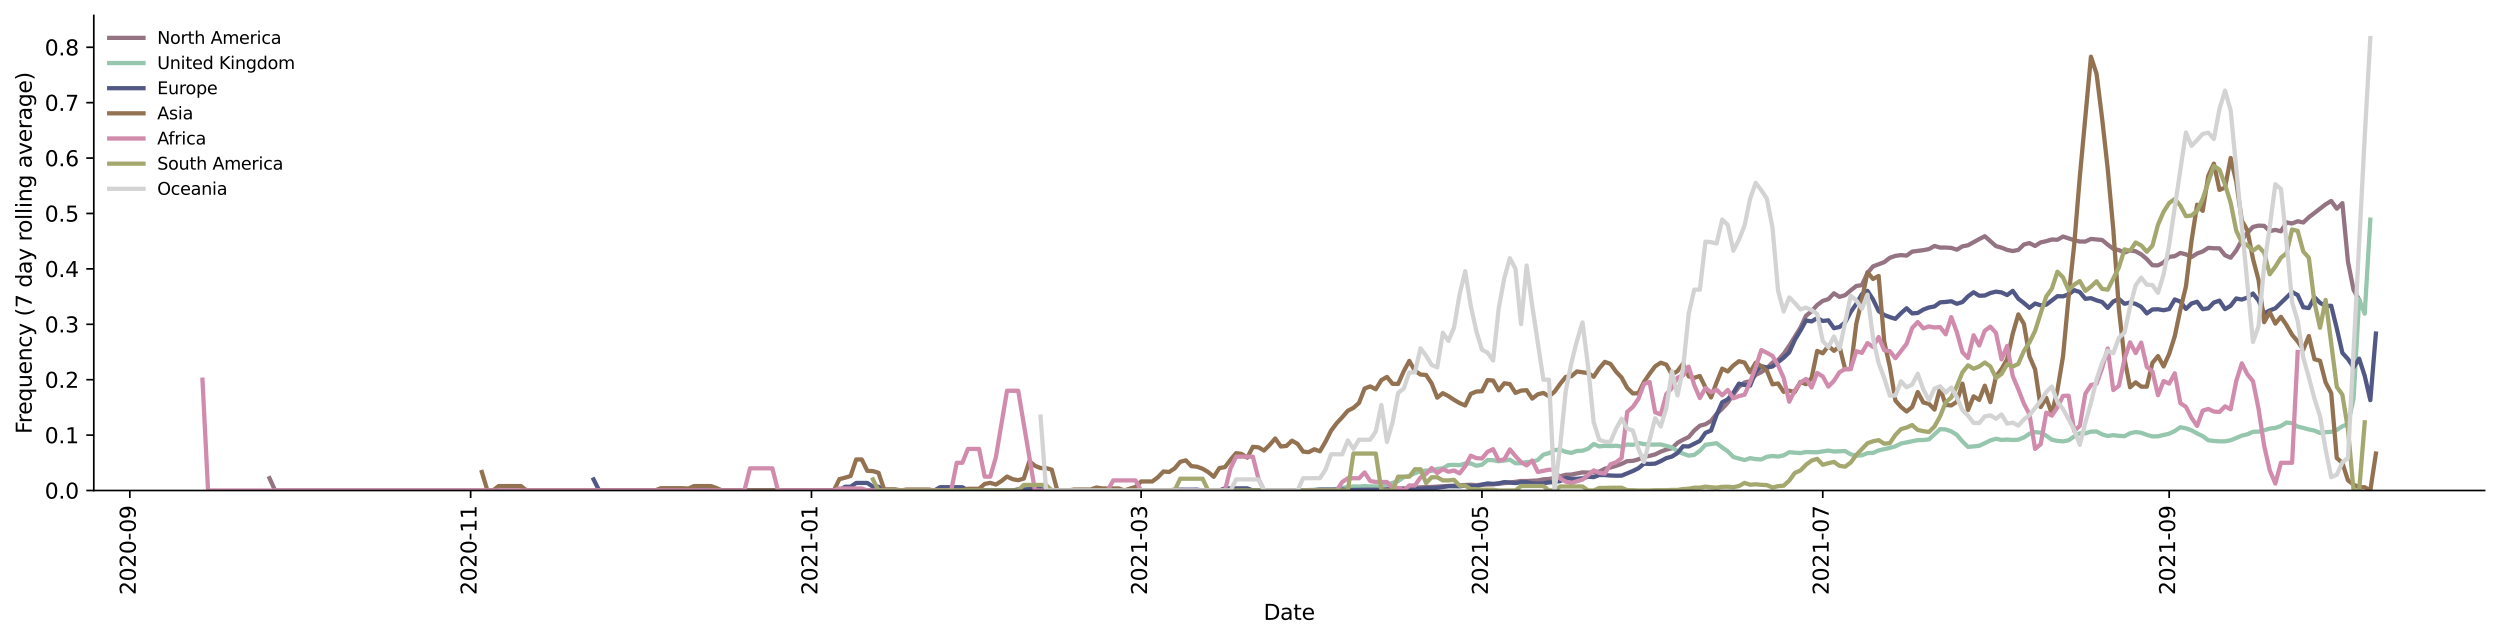 <?xml version="1.0" encoding="utf-8" standalone="no"?>
<!DOCTYPE svg PUBLIC "-//W3C//DTD SVG 1.1//EN"
  "http://www.w3.org/Graphics/SVG/1.1/DTD/svg11.dtd">
<svg height="298.621pt" version="1.1" viewBox="0 0 1166.981 298.621" width="1166.981pt" xmlns="http://www.w3.org/2000/svg" xmlns:xlink="http://www.w3.org/1999/xlink">
 <defs>
  <style type="text/css">*{stroke-linecap:butt;stroke-linejoin:round;}</style>
 </defs>
 <g id="figure_1">
  <g id="patch_1">
   <path d="M 0 298.621 
L 1166.981 298.621 
L 1166.981 0 
L 0 0 
z
" style="fill:#ffffff;"/>
  </g>
  <g id="axes_1">
   <g id="patch_2">
    <path d="M 43.781 228.96 
L 1159.781 228.96 
L 1159.781 7.2 
L 43.781 7.2 
z
" style="fill:#ffffff;"/>
   </g>
   <g id="matplotlib.axis_1">
    <g id="xtick_1">
     <g id="line2d_1">
      <defs>
       <path d="M 0 0 
L 0 3.5 
" id="m863a998e81" style="stroke:#000000;stroke-width:0.8;"/>
      </defs>
      <g>
       <use style="stroke:#000000;stroke-width:0.8;" x="60.603" xlink:href="#m863a998e81" y="228.96"/>
      </g>
     </g>
     <g id="text_1">
      <!-- 2020-09 -->
      <g transform="translate(63.363 277.743)rotate(-90)scale(0.1 -0.1)">
       <defs>
        <path d="M 1228 531 
L 3431 531 
L 3431 0 
L 469 0 
L 469 531 
Q 828 903 1448 1529 
Q 2069 2156 2228 2338 
Q 2531 2678 2651 2914 
Q 2772 3150 2772 3378 
Q 2772 3750 2511 3984 
Q 2250 4219 1831 4219 
Q 1534 4219 1204 4116 
Q 875 4013 500 3803 
L 500 4441 
Q 881 4594 1212 4672 
Q 1544 4750 1819 4750 
Q 2544 4750 2975 4387 
Q 3406 4025 3406 3419 
Q 3406 3131 3298 2873 
Q 3191 2616 2906 2266 
Q 2828 2175 2409 1742 
Q 1991 1309 1228 531 
z
" id="DejaVuSans-32" transform="scale(0.016)"/>
        <path d="M 2034 4250 
Q 1547 4250 1301 3770 
Q 1056 3291 1056 2328 
Q 1056 1369 1301 889 
Q 1547 409 2034 409 
Q 2525 409 2770 889 
Q 3016 1369 3016 2328 
Q 3016 3291 2770 3770 
Q 2525 4250 2034 4250 
z
M 2034 4750 
Q 2819 4750 3233 4129 
Q 3647 3509 3647 2328 
Q 3647 1150 3233 529 
Q 2819 -91 2034 -91 
Q 1250 -91 836 529 
Q 422 1150 422 2328 
Q 422 3509 836 4129 
Q 1250 4750 2034 4750 
z
" id="DejaVuSans-30" transform="scale(0.016)"/>
        <path d="M 313 2009 
L 1997 2009 
L 1997 1497 
L 313 1497 
L 313 2009 
z
" id="DejaVuSans-2d" transform="scale(0.016)"/>
        <path d="M 703 97 
L 703 672 
Q 941 559 1184 500 
Q 1428 441 1663 441 
Q 2288 441 2617 861 
Q 2947 1281 2994 2138 
Q 2813 1869 2534 1725 
Q 2256 1581 1919 1581 
Q 1219 1581 811 2004 
Q 403 2428 403 3163 
Q 403 3881 828 4315 
Q 1253 4750 1959 4750 
Q 2769 4750 3195 4129 
Q 3622 3509 3622 2328 
Q 3622 1225 3098 567 
Q 2575 -91 1691 -91 
Q 1453 -91 1209 -44 
Q 966 3 703 97 
z
M 1959 2075 
Q 2384 2075 2632 2365 
Q 2881 2656 2881 3163 
Q 2881 3666 2632 3958 
Q 2384 4250 1959 4250 
Q 1534 4250 1286 3958 
Q 1038 3666 1038 3163 
Q 1038 2656 1286 2365 
Q 1534 2075 1959 2075 
z
" id="DejaVuSans-39" transform="scale(0.016)"/>
       </defs>
       <use xlink:href="#DejaVuSans-32"/>
       <use x="63.623" xlink:href="#DejaVuSans-30"/>
       <use x="127.246" xlink:href="#DejaVuSans-32"/>
       <use x="190.869" xlink:href="#DejaVuSans-30"/>
       <use x="254.492" xlink:href="#DejaVuSans-2d"/>
       <use x="290.576" xlink:href="#DejaVuSans-30"/>
       <use x="354.199" xlink:href="#DejaVuSans-39"/>
      </g>
     </g>
    </g>
    <g id="xtick_2">
     <g id="line2d_2">
      <g>
       <use style="stroke:#000000;stroke-width:0.8;" x="219.697" xlink:href="#m863a998e81" y="228.96"/>
      </g>
     </g>
     <g id="text_2">
      <!-- 2020-11 -->
      <g transform="translate(222.456 277.743)rotate(-90)scale(0.1 -0.1)">
       <defs>
        <path d="M 794 531 
L 1825 531 
L 1825 4091 
L 703 3866 
L 703 4441 
L 1819 4666 
L 2450 4666 
L 2450 531 
L 3481 531 
L 3481 0 
L 794 0 
L 794 531 
z
" id="DejaVuSans-31" transform="scale(0.016)"/>
       </defs>
       <use xlink:href="#DejaVuSans-32"/>
       <use x="63.623" xlink:href="#DejaVuSans-30"/>
       <use x="127.246" xlink:href="#DejaVuSans-32"/>
       <use x="190.869" xlink:href="#DejaVuSans-30"/>
       <use x="254.492" xlink:href="#DejaVuSans-2d"/>
       <use x="290.576" xlink:href="#DejaVuSans-31"/>
       <use x="354.199" xlink:href="#DejaVuSans-31"/>
      </g>
     </g>
    </g>
    <g id="xtick_3">
     <g id="line2d_3">
      <g>
       <use style="stroke:#000000;stroke-width:0.8;" x="378.79" xlink:href="#m863a998e81" y="228.96"/>
      </g>
     </g>
     <g id="text_3">
      <!-- 2021-01 -->
      <g transform="translate(381.549 277.743)rotate(-90)scale(0.1 -0.1)">
       <use xlink:href="#DejaVuSans-32"/>
       <use x="63.623" xlink:href="#DejaVuSans-30"/>
       <use x="127.246" xlink:href="#DejaVuSans-32"/>
       <use x="190.869" xlink:href="#DejaVuSans-31"/>
       <use x="254.492" xlink:href="#DejaVuSans-2d"/>
       <use x="290.576" xlink:href="#DejaVuSans-30"/>
       <use x="354.199" xlink:href="#DejaVuSans-31"/>
      </g>
     </g>
    </g>
    <g id="xtick_4">
     <g id="line2d_4">
      <g>
       <use style="stroke:#000000;stroke-width:0.8;" x="532.667" xlink:href="#m863a998e81" y="228.96"/>
      </g>
     </g>
     <g id="text_4">
      <!-- 2021-03 -->
      <g transform="translate(535.426 277.743)rotate(-90)scale(0.1 -0.1)">
       <defs>
        <path d="M 2597 2516 
Q 3050 2419 3304 2112 
Q 3559 1806 3559 1356 
Q 3559 666 3084 287 
Q 2609 -91 1734 -91 
Q 1441 -91 1130 -33 
Q 819 25 488 141 
L 488 750 
Q 750 597 1062 519 
Q 1375 441 1716 441 
Q 2309 441 2620 675 
Q 2931 909 2931 1356 
Q 2931 1769 2642 2001 
Q 2353 2234 1838 2234 
L 1294 2234 
L 1294 2753 
L 1863 2753 
Q 2328 2753 2575 2939 
Q 2822 3125 2822 3475 
Q 2822 3834 2567 4026 
Q 2313 4219 1838 4219 
Q 1578 4219 1281 4162 
Q 984 4106 628 3988 
L 628 4550 
Q 988 4650 1302 4700 
Q 1616 4750 1894 4750 
Q 2613 4750 3031 4423 
Q 3450 4097 3450 3541 
Q 3450 3153 3228 2886 
Q 3006 2619 2597 2516 
z
" id="DejaVuSans-33" transform="scale(0.016)"/>
       </defs>
       <use xlink:href="#DejaVuSans-32"/>
       <use x="63.623" xlink:href="#DejaVuSans-30"/>
       <use x="127.246" xlink:href="#DejaVuSans-32"/>
       <use x="190.869" xlink:href="#DejaVuSans-31"/>
       <use x="254.492" xlink:href="#DejaVuSans-2d"/>
       <use x="290.576" xlink:href="#DejaVuSans-30"/>
       <use x="354.199" xlink:href="#DejaVuSans-33"/>
      </g>
     </g>
    </g>
    <g id="xtick_5">
     <g id="line2d_5">
      <g>
       <use style="stroke:#000000;stroke-width:0.8;" x="691.76" xlink:href="#m863a998e81" y="228.96"/>
      </g>
     </g>
     <g id="text_5">
      <!-- 2021-05 -->
      <g transform="translate(694.52 277.743)rotate(-90)scale(0.1 -0.1)">
       <defs>
        <path d="M 691 4666 
L 3169 4666 
L 3169 4134 
L 1269 4134 
L 1269 2991 
Q 1406 3038 1543 3061 
Q 1681 3084 1819 3084 
Q 2600 3084 3056 2656 
Q 3513 2228 3513 1497 
Q 3513 744 3044 326 
Q 2575 -91 1722 -91 
Q 1428 -91 1123 -41 
Q 819 9 494 109 
L 494 744 
Q 775 591 1075 516 
Q 1375 441 1709 441 
Q 2250 441 2565 725 
Q 2881 1009 2881 1497 
Q 2881 1984 2565 2268 
Q 2250 2553 1709 2553 
Q 1456 2553 1204 2497 
Q 953 2441 691 2322 
L 691 4666 
z
" id="DejaVuSans-35" transform="scale(0.016)"/>
       </defs>
       <use xlink:href="#DejaVuSans-32"/>
       <use x="63.623" xlink:href="#DejaVuSans-30"/>
       <use x="127.246" xlink:href="#DejaVuSans-32"/>
       <use x="190.869" xlink:href="#DejaVuSans-31"/>
       <use x="254.492" xlink:href="#DejaVuSans-2d"/>
       <use x="290.576" xlink:href="#DejaVuSans-30"/>
       <use x="354.199" xlink:href="#DejaVuSans-35"/>
      </g>
     </g>
    </g>
    <g id="xtick_6">
     <g id="line2d_6">
      <g>
       <use style="stroke:#000000;stroke-width:0.8;" x="850.853" xlink:href="#m863a998e81" y="228.96"/>
      </g>
     </g>
     <g id="text_6">
      <!-- 2021-07 -->
      <g transform="translate(853.613 277.743)rotate(-90)scale(0.1 -0.1)">
       <defs>
        <path d="M 525 4666 
L 3525 4666 
L 3525 4397 
L 1831 0 
L 1172 0 
L 2766 4134 
L 525 4134 
L 525 4666 
z
" id="DejaVuSans-37" transform="scale(0.016)"/>
       </defs>
       <use xlink:href="#DejaVuSans-32"/>
       <use x="63.623" xlink:href="#DejaVuSans-30"/>
       <use x="127.246" xlink:href="#DejaVuSans-32"/>
       <use x="190.869" xlink:href="#DejaVuSans-31"/>
       <use x="254.492" xlink:href="#DejaVuSans-2d"/>
       <use x="290.576" xlink:href="#DejaVuSans-30"/>
       <use x="354.199" xlink:href="#DejaVuSans-37"/>
      </g>
     </g>
    </g>
    <g id="xtick_7">
     <g id="line2d_7">
      <g>
       <use style="stroke:#000000;stroke-width:0.8;" x="1012.555" xlink:href="#m863a998e81" y="228.96"/>
      </g>
     </g>
     <g id="text_7">
      <!-- 2021-09 -->
      <g transform="translate(1015.314 277.743)rotate(-90)scale(0.1 -0.1)">
       <use xlink:href="#DejaVuSans-32"/>
       <use x="63.623" xlink:href="#DejaVuSans-30"/>
       <use x="127.246" xlink:href="#DejaVuSans-32"/>
       <use x="190.869" xlink:href="#DejaVuSans-31"/>
       <use x="254.492" xlink:href="#DejaVuSans-2d"/>
       <use x="290.576" xlink:href="#DejaVuSans-30"/>
       <use x="354.199" xlink:href="#DejaVuSans-39"/>
      </g>
     </g>
    </g>
    <g id="text_8">
     <!-- Date -->
     <g transform="translate(589.83 289.341)scale(0.1 -0.1)">
      <defs>
       <path d="M 1259 4147 
L 1259 519 
L 2022 519 
Q 2988 519 3436 956 
Q 3884 1394 3884 2338 
Q 3884 3275 3436 3711 
Q 2988 4147 2022 4147 
L 1259 4147 
z
M 628 4666 
L 1925 4666 
Q 3281 4666 3915 4102 
Q 4550 3538 4550 2338 
Q 4550 1131 3912 565 
Q 3275 0 1925 0 
L 628 0 
L 628 4666 
z
" id="DejaVuSans-44" transform="scale(0.016)"/>
       <path d="M 2194 1759 
Q 1497 1759 1228 1600 
Q 959 1441 959 1056 
Q 959 750 1161 570 
Q 1363 391 1709 391 
Q 2188 391 2477 730 
Q 2766 1069 2766 1631 
L 2766 1759 
L 2194 1759 
z
M 3341 1997 
L 3341 0 
L 2766 0 
L 2766 531 
Q 2569 213 2275 61 
Q 1981 -91 1556 -91 
Q 1019 -91 701 211 
Q 384 513 384 1019 
Q 384 1609 779 1909 
Q 1175 2209 1959 2209 
L 2766 2209 
L 2766 2266 
Q 2766 2663 2505 2880 
Q 2244 3097 1772 3097 
Q 1472 3097 1187 3025 
Q 903 2953 641 2809 
L 641 3341 
Q 956 3463 1253 3523 
Q 1550 3584 1831 3584 
Q 2591 3584 2966 3190 
Q 3341 2797 3341 1997 
z
" id="DejaVuSans-61" transform="scale(0.016)"/>
       <path d="M 1172 4494 
L 1172 3500 
L 2356 3500 
L 2356 3053 
L 1172 3053 
L 1172 1153 
Q 1172 725 1289 603 
Q 1406 481 1766 481 
L 2356 481 
L 2356 0 
L 1766 0 
Q 1100 0 847 248 
Q 594 497 594 1153 
L 594 3053 
L 172 3053 
L 172 3500 
L 594 3500 
L 594 4494 
L 1172 4494 
z
" id="DejaVuSans-74" transform="scale(0.016)"/>
       <path d="M 3597 1894 
L 3597 1613 
L 953 1613 
Q 991 1019 1311 708 
Q 1631 397 2203 397 
Q 2534 397 2845 478 
Q 3156 559 3463 722 
L 3463 178 
Q 3153 47 2828 -22 
Q 2503 -91 2169 -91 
Q 1331 -91 842 396 
Q 353 884 353 1716 
Q 353 2575 817 3079 
Q 1281 3584 2069 3584 
Q 2775 3584 3186 3129 
Q 3597 2675 3597 1894 
z
M 3022 2063 
Q 3016 2534 2758 2815 
Q 2500 3097 2075 3097 
Q 1594 3097 1305 2825 
Q 1016 2553 972 2059 
L 3022 2063 
z
" id="DejaVuSans-65" transform="scale(0.016)"/>
      </defs>
      <use xlink:href="#DejaVuSans-44"/>
      <use x="77.002" xlink:href="#DejaVuSans-61"/>
      <use x="138.281" xlink:href="#DejaVuSans-74"/>
      <use x="177.49" xlink:href="#DejaVuSans-65"/>
     </g>
    </g>
   </g>
   <g id="matplotlib.axis_2">
    <g id="ytick_1">
     <g id="line2d_8">
      <defs>
       <path d="M 0 0 
L -3.5 0 
" id="mf56ffe4cd2" style="stroke:#000000;stroke-width:0.8;"/>
      </defs>
      <g>
       <use style="stroke:#000000;stroke-width:0.8;" x="43.781" xlink:href="#mf56ffe4cd2" y="228.96"/>
      </g>
     </g>
     <g id="text_9">
      <!-- 0.0 -->
      <g transform="translate(20.878 232.759)scale(0.1 -0.1)">
       <defs>
        <path d="M 684 794 
L 1344 794 
L 1344 0 
L 684 0 
L 684 794 
z
" id="DejaVuSans-2e" transform="scale(0.016)"/>
       </defs>
       <use xlink:href="#DejaVuSans-30"/>
       <use x="63.623" xlink:href="#DejaVuSans-2e"/>
       <use x="95.41" xlink:href="#DejaVuSans-30"/>
      </g>
     </g>
    </g>
    <g id="ytick_2">
     <g id="line2d_9">
      <g>
       <use style="stroke:#000000;stroke-width:0.8;" x="43.781" xlink:href="#mf56ffe4cd2" y="203.099"/>
      </g>
     </g>
     <g id="text_10">
      <!-- 0.1 -->
      <g transform="translate(20.878 206.898)scale(0.1 -0.1)">
       <use xlink:href="#DejaVuSans-30"/>
       <use x="63.623" xlink:href="#DejaVuSans-2e"/>
       <use x="95.41" xlink:href="#DejaVuSans-31"/>
      </g>
     </g>
    </g>
    <g id="ytick_3">
     <g id="line2d_10">
      <g>
       <use style="stroke:#000000;stroke-width:0.8;" x="43.781" xlink:href="#mf56ffe4cd2" y="177.238"/>
      </g>
     </g>
     <g id="text_11">
      <!-- 0.2 -->
      <g transform="translate(20.878 181.037)scale(0.1 -0.1)">
       <use xlink:href="#DejaVuSans-30"/>
       <use x="63.623" xlink:href="#DejaVuSans-2e"/>
       <use x="95.41" xlink:href="#DejaVuSans-32"/>
      </g>
     </g>
    </g>
    <g id="ytick_4">
     <g id="line2d_11">
      <g>
       <use style="stroke:#000000;stroke-width:0.8;" x="43.781" xlink:href="#mf56ffe4cd2" y="151.376"/>
      </g>
     </g>
     <g id="text_12">
      <!-- 0.3 -->
      <g transform="translate(20.878 155.176)scale(0.1 -0.1)">
       <use xlink:href="#DejaVuSans-30"/>
       <use x="63.623" xlink:href="#DejaVuSans-2e"/>
       <use x="95.41" xlink:href="#DejaVuSans-33"/>
      </g>
     </g>
    </g>
    <g id="ytick_5">
     <g id="line2d_12">
      <g>
       <use style="stroke:#000000;stroke-width:0.8;" x="43.781" xlink:href="#mf56ffe4cd2" y="125.515"/>
      </g>
     </g>
     <g id="text_13">
      <!-- 0.4 -->
      <g transform="translate(20.878 129.314)scale(0.1 -0.1)">
       <defs>
        <path d="M 2419 4116 
L 825 1625 
L 2419 1625 
L 2419 4116 
z
M 2253 4666 
L 3047 4666 
L 3047 1625 
L 3713 1625 
L 3713 1100 
L 3047 1100 
L 3047 0 
L 2419 0 
L 2419 1100 
L 313 1100 
L 313 1709 
L 2253 4666 
z
" id="DejaVuSans-34" transform="scale(0.016)"/>
       </defs>
       <use xlink:href="#DejaVuSans-30"/>
       <use x="63.623" xlink:href="#DejaVuSans-2e"/>
       <use x="95.41" xlink:href="#DejaVuSans-34"/>
      </g>
     </g>
    </g>
    <g id="ytick_6">
     <g id="line2d_13">
      <g>
       <use style="stroke:#000000;stroke-width:0.8;" x="43.781" xlink:href="#mf56ffe4cd2" y="99.654"/>
      </g>
     </g>
     <g id="text_14">
      <!-- 0.5 -->
      <g transform="translate(20.878 103.453)scale(0.1 -0.1)">
       <use xlink:href="#DejaVuSans-30"/>
       <use x="63.623" xlink:href="#DejaVuSans-2e"/>
       <use x="95.41" xlink:href="#DejaVuSans-35"/>
      </g>
     </g>
    </g>
    <g id="ytick_7">
     <g id="line2d_14">
      <g>
       <use style="stroke:#000000;stroke-width:0.8;" x="43.781" xlink:href="#mf56ffe4cd2" y="73.793"/>
      </g>
     </g>
     <g id="text_15">
      <!-- 0.6 -->
      <g transform="translate(20.878 77.592)scale(0.1 -0.1)">
       <defs>
        <path d="M 2113 2584 
Q 1688 2584 1439 2293 
Q 1191 2003 1191 1497 
Q 1191 994 1439 701 
Q 1688 409 2113 409 
Q 2538 409 2786 701 
Q 3034 994 3034 1497 
Q 3034 2003 2786 2293 
Q 2538 2584 2113 2584 
z
M 3366 4563 
L 3366 3988 
Q 3128 4100 2886 4159 
Q 2644 4219 2406 4219 
Q 1781 4219 1451 3797 
Q 1122 3375 1075 2522 
Q 1259 2794 1537 2939 
Q 1816 3084 2150 3084 
Q 2853 3084 3261 2657 
Q 3669 2231 3669 1497 
Q 3669 778 3244 343 
Q 2819 -91 2113 -91 
Q 1303 -91 875 529 
Q 447 1150 447 2328 
Q 447 3434 972 4092 
Q 1497 4750 2381 4750 
Q 2619 4750 2861 4703 
Q 3103 4656 3366 4563 
z
" id="DejaVuSans-36" transform="scale(0.016)"/>
       </defs>
       <use xlink:href="#DejaVuSans-30"/>
       <use x="63.623" xlink:href="#DejaVuSans-2e"/>
       <use x="95.41" xlink:href="#DejaVuSans-36"/>
      </g>
     </g>
    </g>
    <g id="ytick_8">
     <g id="line2d_15">
      <g>
       <use style="stroke:#000000;stroke-width:0.8;" x="43.781" xlink:href="#mf56ffe4cd2" y="47.931"/>
      </g>
     </g>
     <g id="text_16">
      <!-- 0.7 -->
      <g transform="translate(20.878 51.731)scale(0.1 -0.1)">
       <use xlink:href="#DejaVuSans-30"/>
       <use x="63.623" xlink:href="#DejaVuSans-2e"/>
       <use x="95.41" xlink:href="#DejaVuSans-37"/>
      </g>
     </g>
    </g>
    <g id="ytick_9">
     <g id="line2d_16">
      <g>
       <use style="stroke:#000000;stroke-width:0.8;" x="43.781" xlink:href="#mf56ffe4cd2" y="22.07"/>
      </g>
     </g>
     <g id="text_17">
      <!-- 0.8 -->
      <g transform="translate(20.878 25.869)scale(0.1 -0.1)">
       <defs>
        <path d="M 2034 2216 
Q 1584 2216 1326 1975 
Q 1069 1734 1069 1313 
Q 1069 891 1326 650 
Q 1584 409 2034 409 
Q 2484 409 2743 651 
Q 3003 894 3003 1313 
Q 3003 1734 2745 1975 
Q 2488 2216 2034 2216 
z
M 1403 2484 
Q 997 2584 770 2862 
Q 544 3141 544 3541 
Q 544 4100 942 4425 
Q 1341 4750 2034 4750 
Q 2731 4750 3128 4425 
Q 3525 4100 3525 3541 
Q 3525 3141 3298 2862 
Q 3072 2584 2669 2484 
Q 3125 2378 3379 2068 
Q 3634 1759 3634 1313 
Q 3634 634 3220 271 
Q 2806 -91 2034 -91 
Q 1263 -91 848 271 
Q 434 634 434 1313 
Q 434 1759 690 2068 
Q 947 2378 1403 2484 
z
M 1172 3481 
Q 1172 3119 1398 2916 
Q 1625 2713 2034 2713 
Q 2441 2713 2670 2916 
Q 2900 3119 2900 3481 
Q 2900 3844 2670 4047 
Q 2441 4250 2034 4250 
Q 1625 4250 1398 4047 
Q 1172 3844 1172 3481 
z
" id="DejaVuSans-38" transform="scale(0.016)"/>
       </defs>
       <use xlink:href="#DejaVuSans-30"/>
       <use x="63.623" xlink:href="#DejaVuSans-2e"/>
       <use x="95.41" xlink:href="#DejaVuSans-38"/>
      </g>
     </g>
    </g>
    <g id="text_18">
     <!-- Frequency (7 day rolling average) -->
     <g transform="translate(14.798 202.529)rotate(-90)scale(0.1 -0.1)">
      <defs>
       <path d="M 628 4666 
L 3309 4666 
L 3309 4134 
L 1259 4134 
L 1259 2759 
L 3109 2759 
L 3109 2228 
L 1259 2228 
L 1259 0 
L 628 0 
L 628 4666 
z
" id="DejaVuSans-46" transform="scale(0.016)"/>
       <path d="M 2631 2963 
Q 2534 3019 2420 3045 
Q 2306 3072 2169 3072 
Q 1681 3072 1420 2755 
Q 1159 2438 1159 1844 
L 1159 0 
L 581 0 
L 581 3500 
L 1159 3500 
L 1159 2956 
Q 1341 3275 1631 3429 
Q 1922 3584 2338 3584 
Q 2397 3584 2469 3576 
Q 2541 3569 2628 3553 
L 2631 2963 
z
" id="DejaVuSans-72" transform="scale(0.016)"/>
       <path d="M 947 1747 
Q 947 1113 1208 752 
Q 1469 391 1925 391 
Q 2381 391 2643 752 
Q 2906 1113 2906 1747 
Q 2906 2381 2643 2742 
Q 2381 3103 1925 3103 
Q 1469 3103 1208 2742 
Q 947 2381 947 1747 
z
M 2906 525 
Q 2725 213 2448 61 
Q 2172 -91 1784 -91 
Q 1150 -91 751 415 
Q 353 922 353 1747 
Q 353 2572 751 3078 
Q 1150 3584 1784 3584 
Q 2172 3584 2448 3432 
Q 2725 3281 2906 2969 
L 2906 3500 
L 3481 3500 
L 3481 -1331 
L 2906 -1331 
L 2906 525 
z
" id="DejaVuSans-71" transform="scale(0.016)"/>
       <path d="M 544 1381 
L 544 3500 
L 1119 3500 
L 1119 1403 
Q 1119 906 1312 657 
Q 1506 409 1894 409 
Q 2359 409 2629 706 
Q 2900 1003 2900 1516 
L 2900 3500 
L 3475 3500 
L 3475 0 
L 2900 0 
L 2900 538 
Q 2691 219 2414 64 
Q 2138 -91 1772 -91 
Q 1169 -91 856 284 
Q 544 659 544 1381 
z
M 1991 3584 
L 1991 3584 
z
" id="DejaVuSans-75" transform="scale(0.016)"/>
       <path d="M 3513 2113 
L 3513 0 
L 2938 0 
L 2938 2094 
Q 2938 2591 2744 2837 
Q 2550 3084 2163 3084 
Q 1697 3084 1428 2787 
Q 1159 2491 1159 1978 
L 1159 0 
L 581 0 
L 581 3500 
L 1159 3500 
L 1159 2956 
Q 1366 3272 1645 3428 
Q 1925 3584 2291 3584 
Q 2894 3584 3203 3211 
Q 3513 2838 3513 2113 
z
" id="DejaVuSans-6e" transform="scale(0.016)"/>
       <path d="M 3122 3366 
L 3122 2828 
Q 2878 2963 2633 3030 
Q 2388 3097 2138 3097 
Q 1578 3097 1268 2742 
Q 959 2388 959 1747 
Q 959 1106 1268 751 
Q 1578 397 2138 397 
Q 2388 397 2633 464 
Q 2878 531 3122 666 
L 3122 134 
Q 2881 22 2623 -34 
Q 2366 -91 2075 -91 
Q 1284 -91 818 406 
Q 353 903 353 1747 
Q 353 2603 823 3093 
Q 1294 3584 2113 3584 
Q 2378 3584 2631 3529 
Q 2884 3475 3122 3366 
z
" id="DejaVuSans-63" transform="scale(0.016)"/>
       <path d="M 2059 -325 
Q 1816 -950 1584 -1140 
Q 1353 -1331 966 -1331 
L 506 -1331 
L 506 -850 
L 844 -850 
Q 1081 -850 1212 -737 
Q 1344 -625 1503 -206 
L 1606 56 
L 191 3500 
L 800 3500 
L 1894 763 
L 2988 3500 
L 3597 3500 
L 2059 -325 
z
" id="DejaVuSans-79" transform="scale(0.016)"/>
       <path id="DejaVuSans-20" transform="scale(0.016)"/>
       <path d="M 1984 4856 
Q 1566 4138 1362 3434 
Q 1159 2731 1159 2009 
Q 1159 1288 1364 580 
Q 1569 -128 1984 -844 
L 1484 -844 
Q 1016 -109 783 600 
Q 550 1309 550 2009 
Q 550 2706 781 3412 
Q 1013 4119 1484 4856 
L 1984 4856 
z
" id="DejaVuSans-28" transform="scale(0.016)"/>
       <path d="M 2906 2969 
L 2906 4863 
L 3481 4863 
L 3481 0 
L 2906 0 
L 2906 525 
Q 2725 213 2448 61 
Q 2172 -91 1784 -91 
Q 1150 -91 751 415 
Q 353 922 353 1747 
Q 353 2572 751 3078 
Q 1150 3584 1784 3584 
Q 2172 3584 2448 3432 
Q 2725 3281 2906 2969 
z
M 947 1747 
Q 947 1113 1208 752 
Q 1469 391 1925 391 
Q 2381 391 2643 752 
Q 2906 1113 2906 1747 
Q 2906 2381 2643 2742 
Q 2381 3103 1925 3103 
Q 1469 3103 1208 2742 
Q 947 2381 947 1747 
z
" id="DejaVuSans-64" transform="scale(0.016)"/>
       <path d="M 1959 3097 
Q 1497 3097 1228 2736 
Q 959 2375 959 1747 
Q 959 1119 1226 758 
Q 1494 397 1959 397 
Q 2419 397 2687 759 
Q 2956 1122 2956 1747 
Q 2956 2369 2687 2733 
Q 2419 3097 1959 3097 
z
M 1959 3584 
Q 2709 3584 3137 3096 
Q 3566 2609 3566 1747 
Q 3566 888 3137 398 
Q 2709 -91 1959 -91 
Q 1206 -91 779 398 
Q 353 888 353 1747 
Q 353 2609 779 3096 
Q 1206 3584 1959 3584 
z
" id="DejaVuSans-6f" transform="scale(0.016)"/>
       <path d="M 603 4863 
L 1178 4863 
L 1178 0 
L 603 0 
L 603 4863 
z
" id="DejaVuSans-6c" transform="scale(0.016)"/>
       <path d="M 603 3500 
L 1178 3500 
L 1178 0 
L 603 0 
L 603 3500 
z
M 603 4863 
L 1178 4863 
L 1178 4134 
L 603 4134 
L 603 4863 
z
" id="DejaVuSans-69" transform="scale(0.016)"/>
       <path d="M 2906 1791 
Q 2906 2416 2648 2759 
Q 2391 3103 1925 3103 
Q 1463 3103 1205 2759 
Q 947 2416 947 1791 
Q 947 1169 1205 825 
Q 1463 481 1925 481 
Q 2391 481 2648 825 
Q 2906 1169 2906 1791 
z
M 3481 434 
Q 3481 -459 3084 -895 
Q 2688 -1331 1869 -1331 
Q 1566 -1331 1297 -1286 
Q 1028 -1241 775 -1147 
L 775 -588 
Q 1028 -725 1275 -790 
Q 1522 -856 1778 -856 
Q 2344 -856 2625 -561 
Q 2906 -266 2906 331 
L 2906 616 
Q 2728 306 2450 153 
Q 2172 0 1784 0 
Q 1141 0 747 490 
Q 353 981 353 1791 
Q 353 2603 747 3093 
Q 1141 3584 1784 3584 
Q 2172 3584 2450 3431 
Q 2728 3278 2906 2969 
L 2906 3500 
L 3481 3500 
L 3481 434 
z
" id="DejaVuSans-67" transform="scale(0.016)"/>
       <path d="M 191 3500 
L 800 3500 
L 1894 563 
L 2988 3500 
L 3597 3500 
L 2284 0 
L 1503 0 
L 191 3500 
z
" id="DejaVuSans-76" transform="scale(0.016)"/>
       <path d="M 513 4856 
L 1013 4856 
Q 1481 4119 1714 3412 
Q 1947 2706 1947 2009 
Q 1947 1309 1714 600 
Q 1481 -109 1013 -844 
L 513 -844 
Q 928 -128 1133 580 
Q 1338 1288 1338 2009 
Q 1338 2731 1133 3434 
Q 928 4138 513 4856 
z
" id="DejaVuSans-29" transform="scale(0.016)"/>
      </defs>
      <use xlink:href="#DejaVuSans-46"/>
      <use x="50.27" xlink:href="#DejaVuSans-72"/>
      <use x="89.133" xlink:href="#DejaVuSans-65"/>
      <use x="150.656" xlink:href="#DejaVuSans-71"/>
      <use x="214.133" xlink:href="#DejaVuSans-75"/>
      <use x="277.512" xlink:href="#DejaVuSans-65"/>
      <use x="339.035" xlink:href="#DejaVuSans-6e"/>
      <use x="402.414" xlink:href="#DejaVuSans-63"/>
      <use x="457.395" xlink:href="#DejaVuSans-79"/>
      <use x="516.574" xlink:href="#DejaVuSans-20"/>
      <use x="548.361" xlink:href="#DejaVuSans-28"/>
      <use x="587.375" xlink:href="#DejaVuSans-37"/>
      <use x="650.998" xlink:href="#DejaVuSans-20"/>
      <use x="682.785" xlink:href="#DejaVuSans-64"/>
      <use x="746.262" xlink:href="#DejaVuSans-61"/>
      <use x="807.541" xlink:href="#DejaVuSans-79"/>
      <use x="866.721" xlink:href="#DejaVuSans-20"/>
      <use x="898.508" xlink:href="#DejaVuSans-72"/>
      <use x="937.371" xlink:href="#DejaVuSans-6f"/>
      <use x="998.553" xlink:href="#DejaVuSans-6c"/>
      <use x="1026.336" xlink:href="#DejaVuSans-6c"/>
      <use x="1054.119" xlink:href="#DejaVuSans-69"/>
      <use x="1081.902" xlink:href="#DejaVuSans-6e"/>
      <use x="1145.281" xlink:href="#DejaVuSans-67"/>
      <use x="1208.758" xlink:href="#DejaVuSans-20"/>
      <use x="1240.545" xlink:href="#DejaVuSans-61"/>
      <use x="1301.824" xlink:href="#DejaVuSans-76"/>
      <use x="1361.004" xlink:href="#DejaVuSans-65"/>
      <use x="1422.527" xlink:href="#DejaVuSans-72"/>
      <use x="1463.641" xlink:href="#DejaVuSans-61"/>
      <use x="1524.92" xlink:href="#DejaVuSans-67"/>
      <use x="1588.396" xlink:href="#DejaVuSans-65"/>
      <use x="1649.92" xlink:href="#DejaVuSans-29"/>
     </g>
    </g>
   </g>
   <g id="line2d_17">
    <path clip-path="url(#p17ced2673d)" d="M 125.806 223.213 
L 128.414 228.96 
L 610.91 228.86 
L 618.734 228.771 
L 626.558 228.749 
L 655.247 227.962 
L 665.679 227.329 
L 668.287 227.308 
L 683.936 226.389 
L 686.544 226.279 
L 689.152 226.466 
L 691.76 226.248 
L 696.976 226.11 
L 707.409 224.921 
L 710.017 224.531 
L 712.625 224.544 
L 717.841 224.271 
L 720.449 223.736 
L 723.057 223.581 
L 725.665 223.034 
L 730.882 221.627 
L 733.49 221.515 
L 738.706 220.514 
L 741.314 220.602 
L 743.922 220.449 
L 746.53 220.127 
L 749.138 218.786 
L 751.746 218.232 
L 754.354 217.446 
L 756.962 216.509 
L 759.57 215.255 
L 762.179 215.127 
L 764.787 214.436 
L 767.395 213.137 
L 770.003 212.799 
L 772.611 212.114 
L 775.219 210.832 
L 777.827 209.87 
L 780.435 209.194 
L 783.043 206.697 
L 785.651 205.246 
L 788.259 204.021 
L 790.867 200.973 
L 793.476 198.713 
L 796.084 198.043 
L 798.692 196.472 
L 801.3 193.19 
L 803.908 190.758 
L 806.516 187.925 
L 809.124 184.129 
L 811.732 180.588 
L 814.34 178.531 
L 816.948 177.953 
L 819.556 175.004 
L 822.165 173.703 
L 824.773 171.903 
L 827.381 169.247 
L 829.989 168.098 
L 832.597 165.165 
L 835.205 161.407 
L 840.421 152.975 
L 843.029 147.403 
L 845.637 145.307 
L 848.245 142.389 
L 850.853 140.444 
L 853.462 139.645 
L 856.07 136.923 
L 858.678 138.583 
L 861.286 137.79 
L 863.894 135.563 
L 866.502 133.492 
L 869.11 133.109 
L 871.718 127.42 
L 874.326 124.34 
L 879.542 122.365 
L 882.15 120.346 
L 884.759 119.435 
L 887.367 119.072 
L 889.975 119.311 
L 892.583 117.455 
L 897.799 116.767 
L 900.407 116.287 
L 903.015 114.808 
L 905.623 115.572 
L 908.231 115.547 
L 910.839 115.72 
L 913.448 116.552 
L 916.056 115 
L 918.664 114.493 
L 923.88 111.595 
L 926.488 110.276 
L 931.704 114.889 
L 934.312 115.611 
L 936.92 116.638 
L 939.528 117.181 
L 942.136 116.666 
L 944.745 114.122 
L 947.353 113.481 
L 949.961 114.82 
L 952.569 113.15 
L 955.177 112.584 
L 957.785 111.8 
L 960.393 111.914 
L 963.001 110.427 
L 968.217 112.123 
L 970.825 112.744 
L 973.434 112.766 
L 976.042 111.537 
L 981.258 112.03 
L 983.866 114.195 
L 986.474 116.149 
L 989.082 116.747 
L 991.69 117.879 
L 994.298 116.969 
L 996.906 117.298 
L 999.514 118.748 
L 1002.122 120.963 
L 1004.731 123.806 
L 1007.339 123.885 
L 1009.947 122.531 
L 1012.555 119.883 
L 1015.163 119.579 
L 1017.771 118.064 
L 1020.379 118.745 
L 1022.987 119.976 
L 1025.595 118.339 
L 1028.203 117.389 
L 1030.811 115.7 
L 1033.419 115.88 
L 1036.028 115.935 
L 1038.636 119.17 
L 1041.244 120.293 
L 1043.852 116.924 
L 1046.46 112.115 
L 1049.068 108.71 
L 1051.676 105.924 
L 1054.284 105.318 
L 1056.892 105.429 
L 1059.5 107.888 
L 1062.108 107.311 
L 1064.717 107.966 
L 1067.325 103.804 
L 1069.933 104.326 
L 1072.541 103.278 
L 1075.149 103.854 
L 1077.757 101.409 
L 1085.581 95.384 
L 1088.189 93.811 
L 1090.797 97.404 
L 1093.405 94.834 
L 1096.014 122.168 
L 1098.622 135.265 
L 1101.23 139.94 
L 1101.23 139.94 
" style="fill:none;stroke:#947383;stroke-linecap:square;stroke-width:2;"/>
   </g>
   <g id="line2d_18">
    <path clip-path="url(#p17ced2673d)" d="M 587.437 228.91 
L 597.869 228.941 
L 608.301 228.837 
L 623.95 228.268 
L 626.558 227.727 
L 629.166 227.316 
L 631.774 227.078 
L 634.382 227.108 
L 636.99 226.926 
L 642.207 227.085 
L 644.815 226.991 
L 647.423 226.309 
L 650.031 225.384 
L 652.639 224.59 
L 655.247 222.752 
L 657.855 222.218 
L 660.463 220.883 
L 663.071 220.018 
L 665.679 219.623 
L 668.287 219.819 
L 670.896 218.888 
L 673.504 218.629 
L 676.112 217.085 
L 678.72 216.988 
L 681.328 217.143 
L 683.936 216.369 
L 686.544 216.319 
L 689.152 217.418 
L 691.76 216.933 
L 694.368 214.731 
L 696.976 214.837 
L 699.584 215.293 
L 702.193 214.994 
L 704.801 214.572 
L 707.409 216.26 
L 710.017 216.219 
L 712.625 215.658 
L 715.233 215.62 
L 717.841 214.724 
L 720.449 212.211 
L 723.057 211.533 
L 725.665 210.112 
L 728.273 209.902 
L 730.882 210.941 
L 733.49 211.415 
L 736.098 210.499 
L 738.706 210.394 
L 741.314 209.469 
L 743.922 207.273 
L 746.53 208.391 
L 749.138 208.122 
L 751.746 208.228 
L 754.354 208.074 
L 756.962 208.447 
L 759.57 207.493 
L 762.179 207.636 
L 764.787 206.791 
L 767.395 207.302 
L 770.003 207.547 
L 775.219 207.476 
L 780.435 208.838 
L 783.043 210.582 
L 785.651 211.78 
L 788.259 212.685 
L 790.867 212.325 
L 793.476 210.471 
L 796.084 207.623 
L 801.3 206.885 
L 803.908 208.867 
L 806.516 210.666 
L 809.124 213.33 
L 814.34 214.742 
L 816.948 213.853 
L 819.556 214.323 
L 822.165 214.47 
L 824.773 213.208 
L 827.381 212.877 
L 829.989 213.128 
L 832.597 212.557 
L 835.205 211.086 
L 840.421 211.508 
L 843.029 211.006 
L 848.245 211.113 
L 853.462 210.315 
L 856.07 210.768 
L 861.286 210.53 
L 863.894 212.08 
L 866.502 212.7 
L 869.11 212.547 
L 871.718 211.506 
L 874.326 211.417 
L 876.934 210.262 
L 882.15 209.062 
L 884.759 208.352 
L 887.367 207.037 
L 895.191 205.455 
L 897.799 205.396 
L 900.407 205.114 
L 905.623 200.315 
L 908.231 200.464 
L 910.839 201.348 
L 913.448 203.007 
L 916.056 206.08 
L 918.664 208.613 
L 923.88 208.106 
L 929.096 205.603 
L 931.704 204.816 
L 934.312 205.359 
L 936.92 205.176 
L 939.528 205.371 
L 942.136 205.243 
L 944.745 204.193 
L 947.353 202.442 
L 949.961 201.723 
L 952.569 201.953 
L 955.177 203.372 
L 957.785 205.271 
L 960.393 205.815 
L 963.001 206.048 
L 965.609 205.516 
L 968.217 203.721 
L 970.825 202.255 
L 973.434 202.279 
L 976.042 201.481 
L 978.65 201.409 
L 981.258 202.766 
L 983.866 203.526 
L 986.474 203.123 
L 989.082 203.46 
L 991.69 203.631 
L 994.298 202.245 
L 996.906 201.684 
L 999.514 202.018 
L 1002.122 203.008 
L 1004.731 203.716 
L 1007.339 203.661 
L 1012.555 202.431 
L 1015.163 201.192 
L 1017.771 199.426 
L 1020.379 199.934 
L 1022.987 200.875 
L 1025.595 202.331 
L 1028.203 203.612 
L 1030.811 205.528 
L 1033.419 205.838 
L 1036.028 206.025 
L 1038.636 205.992 
L 1041.244 205.521 
L 1046.46 203.358 
L 1049.068 202.734 
L 1051.676 201.556 
L 1054.284 201.498 
L 1056.892 200.855 
L 1059.5 200.063 
L 1062.108 199.743 
L 1064.717 198.867 
L 1067.325 197.232 
L 1069.933 197.533 
L 1072.541 199.136 
L 1075.149 199.732 
L 1077.757 200.48 
L 1080.365 200.995 
L 1082.973 202.116 
L 1085.581 201.746 
L 1088.189 201.591 
L 1090.797 200.678 
L 1093.405 198.998 
L 1096.014 197.978 
L 1098.622 186.119 
L 1101.23 139.716 
L 1103.838 146.407 
L 1106.446 102.527 
L 1106.446 102.527 
" style="fill:none;stroke:#96c6ad;stroke-linecap:square;stroke-width:2;"/>
   </g>
   <g id="line2d_19">
    <path clip-path="url(#p17ced2673d)" d="M 277.075 223.788 
L 279.683 228.96 
L 391.83 228.96 
L 394.438 227.207 
L 397.046 227.207 
L 399.655 225.435 
L 404.871 225.435 
L 407.479 227.189 
L 410.087 227.189 
L 412.695 228.96 
L 436.168 228.96 
L 438.776 227.439 
L 449.208 227.439 
L 451.816 228.883 
L 472.681 228.96 
L 475.289 228.459 
L 477.897 228.459 
L 480.505 228.314 
L 485.721 228.283 
L 488.33 228.758 
L 490.938 228.758 
L 493.546 228.903 
L 545.707 228.96 
L 548.315 228.574 
L 558.748 228.559 
L 561.356 228.945 
L 569.18 228.96 
L 571.788 227.973 
L 582.221 227.961 
L 584.829 228.948 
L 603.085 228.864 
L 610.91 228.815 
L 613.518 228.78 
L 616.126 228.529 
L 621.342 228.613 
L 626.558 228.522 
L 629.166 228.728 
L 639.598 228.593 
L 644.815 228.643 
L 650.031 228.582 
L 652.639 228.67 
L 657.855 228.34 
L 663.071 228.139 
L 665.679 227.918 
L 670.896 227.687 
L 676.112 226.953 
L 681.328 227.012 
L 683.936 226.692 
L 689.152 226.98 
L 691.76 226.236 
L 694.368 225.66 
L 696.976 225.867 
L 699.584 225.627 
L 702.193 225.044 
L 707.409 225.479 
L 710.017 225.104 
L 712.625 225.102 
L 715.233 225.563 
L 717.841 225.818 
L 720.449 225.585 
L 723.057 225.179 
L 725.665 225.003 
L 728.273 224.551 
L 730.882 223.14 
L 733.49 223.454 
L 736.098 223.526 
L 738.706 223.236 
L 741.314 222.528 
L 743.922 222.717 
L 746.53 221.728 
L 749.138 221.763 
L 751.746 221.971 
L 754.354 222.065 
L 756.962 222.034 
L 762.179 219.861 
L 764.787 218.573 
L 767.395 216.438 
L 770.003 216.563 
L 772.611 216.419 
L 775.219 215.243 
L 777.827 213.85 
L 780.435 213.114 
L 783.043 211.471 
L 785.651 208.303 
L 788.259 208.419 
L 793.476 205.821 
L 796.084 202.04 
L 798.692 200.964 
L 801.3 193.673 
L 803.908 187.787 
L 806.516 186.384 
L 809.124 183.296 
L 811.732 179.078 
L 814.34 179.706 
L 816.948 180.001 
L 819.556 173.418 
L 822.165 170.913 
L 824.773 171.577 
L 827.381 171.082 
L 832.597 166.988 
L 835.205 164.46 
L 837.813 158.653 
L 840.421 154.316 
L 843.029 149.603 
L 845.637 150.027 
L 848.245 148.51 
L 850.853 149.828 
L 853.462 149.511 
L 856.07 153.201 
L 858.678 152.633 
L 861.286 150.502 
L 863.894 145.621 
L 866.502 141.861 
L 869.11 137.319 
L 871.718 135.788 
L 874.326 139.786 
L 876.934 145.21 
L 879.542 147.022 
L 882.15 148.026 
L 884.759 148.822 
L 887.367 146.2 
L 889.975 143.889 
L 892.583 146.291 
L 895.191 146.088 
L 897.799 144.509 
L 900.407 143.534 
L 903.015 143.043 
L 905.623 141.144 
L 908.231 140.948 
L 910.839 140.628 
L 913.448 141.803 
L 916.056 140.994 
L 918.664 138.325 
L 921.272 136.431 
L 923.88 138.048 
L 926.488 137.95 
L 929.096 136.775 
L 931.704 136.137 
L 934.312 136.493 
L 936.92 137.733 
L 939.528 135.779 
L 942.136 139.445 
L 944.745 141.453 
L 947.353 143.687 
L 949.961 141.676 
L 952.569 142.506 
L 955.177 142.22 
L 960.393 138.26 
L 963.001 138.333 
L 965.609 137.387 
L 968.217 135.451 
L 970.825 136.331 
L 973.434 139.485 
L 976.042 139.177 
L 978.65 140.208 
L 981.258 140.96 
L 983.866 143.729 
L 986.474 140.709 
L 989.082 139.602 
L 991.69 141.8 
L 994.298 141.227 
L 996.906 141.848 
L 999.514 143.226 
L 1002.122 146.309 
L 1004.731 144.457 
L 1007.339 144.36 
L 1009.947 144.819 
L 1012.555 144.252 
L 1015.163 139.783 
L 1017.771 140.789 
L 1020.379 144.193 
L 1022.987 141.665 
L 1025.595 140.866 
L 1028.203 144.323 
L 1030.811 143.903 
L 1033.419 141.215 
L 1036.028 140.338 
L 1038.636 144.285 
L 1041.244 142.735 
L 1043.852 139.324 
L 1046.46 139.845 
L 1049.068 138.899 
L 1051.676 137.023 
L 1054.284 140.312 
L 1056.892 146.291 
L 1059.5 144.892 
L 1062.108 143.927 
L 1069.933 136.316 
L 1072.541 137.716 
L 1075.149 143.432 
L 1077.757 143.79 
L 1080.365 138.767 
L 1082.973 141.351 
L 1085.581 142.874 
L 1088.189 142.73 
L 1090.797 153.346 
L 1093.405 164.736 
L 1096.014 167.618 
L 1098.622 171.528 
L 1101.23 167.406 
L 1103.838 175.473 
L 1106.446 186.783 
L 1109.054 155.702 
L 1109.054 155.702 
" style="fill:none;stroke:#525886;stroke-linecap:square;stroke-width:2;"/>
   </g>
   <g id="line2d_20">
    <path clip-path="url(#p17ced2673d)" d="M 224.913 220.34 
L 227.521 228.96 
L 230.129 228.96 
L 232.737 226.891 
L 243.169 226.891 
L 245.778 228.96 
L 305.763 228.96 
L 308.372 227.904 
L 318.804 227.904 
L 321.412 228.036 
L 324.02 226.887 
L 331.844 226.887 
L 334.452 227.811 
L 337.061 228.96 
L 389.222 228.96 
L 391.83 223.655 
L 394.438 222.992 
L 397.046 222.208 
L 399.655 214.48 
L 402.263 214.48 
L 404.871 219.785 
L 407.479 219.909 
L 410.087 220.693 
L 412.695 228.421 
L 417.911 228.421 
L 420.519 228.96 
L 423.127 228.502 
L 433.56 228.502 
L 436.168 228.96 
L 449.208 228.96 
L 451.816 228.176 
L 457.032 228.176 
L 459.641 225.878 
L 462.249 225.394 
L 464.857 226.178 
L 467.465 224.562 
L 470.073 222.45 
L 472.681 223.672 
L 475.289 224.155 
L 477.897 223.405 
L 480.505 215.302 
L 483.113 217.413 
L 485.721 218.491 
L 488.33 218.491 
L 490.938 219.24 
L 493.546 228.96 
L 498.762 228.96 
L 501.37 228.51 
L 509.194 228.51 
L 511.802 227.552 
L 514.41 228.002 
L 522.235 228.002 
L 524.843 228.96 
L 527.451 228.068 
L 530.059 227.319 
L 532.667 224.751 
L 537.883 224.751 
L 540.491 222.798 
L 543.099 220.066 
L 545.707 220.335 
L 548.315 218.653 
L 550.924 215.559 
L 553.532 214.872 
L 556.14 217.601 
L 558.748 217.858 
L 561.356 218.801 
L 563.964 220.352 
L 566.572 222.557 
L 569.18 218.503 
L 571.788 218.039 
L 574.396 214.614 
L 577.004 211.529 
L 579.613 211.915 
L 582.221 213.642 
L 584.829 208.571 
L 587.437 208.802 
L 590.045 210.317 
L 592.653 207.69 
L 595.261 204.684 
L 597.869 208.406 
L 600.477 208.165 
L 603.085 205.711 
L 605.693 207.185 
L 608.301 210.828 
L 610.91 211.067 
L 613.518 209.709 
L 616.126 210.649 
L 618.734 206.194 
L 621.342 201.015 
L 623.95 197.548 
L 626.558 194.742 
L 629.166 191.72 
L 631.774 190.388 
L 634.382 188.092 
L 636.99 181.354 
L 639.598 180.362 
L 642.207 181.687 
L 644.815 177.448 
L 647.423 175.944 
L 650.031 179.166 
L 652.639 179.2 
L 655.247 173.316 
L 657.855 168.467 
L 660.463 173.077 
L 663.071 174.829 
L 665.679 175.033 
L 668.287 178.968 
L 670.896 185.625 
L 673.504 183.546 
L 676.112 184.895 
L 678.72 186.636 
L 681.328 188.15 
L 683.936 189.276 
L 686.544 183.842 
L 689.152 182.784 
L 691.76 182.629 
L 694.368 177.416 
L 696.976 177.628 
L 699.584 182.184 
L 702.193 178.905 
L 704.801 179.312 
L 707.409 183.392 
L 710.017 182.334 
L 712.625 182.14 
L 715.233 186.056 
L 717.841 184.061 
L 720.449 183.42 
L 723.057 184.974 
L 725.665 182.849 
L 728.273 179.176 
L 730.882 175.948 
L 733.49 175.627 
L 736.098 173.401 
L 741.314 174.146 
L 743.922 175.866 
L 746.53 171.912 
L 749.138 168.924 
L 751.746 169.867 
L 754.354 173.475 
L 756.962 176.266 
L 759.57 181.056 
L 762.179 183.653 
L 764.787 183.553 
L 767.395 178.298 
L 770.003 174.477 
L 772.611 170.986 
L 775.219 169.31 
L 777.827 170.191 
L 780.435 174.813 
L 783.043 173.212 
L 785.651 169.723 
L 788.259 175.658 
L 790.867 176.347 
L 793.476 175.513 
L 796.084 180.844 
L 798.692 185.528 
L 801.3 178.517 
L 803.908 172.09 
L 806.516 173.395 
L 809.124 170.608 
L 811.732 168.614 
L 814.34 169.24 
L 816.948 173.776 
L 819.556 169.303 
L 822.165 170.924 
L 824.773 173.056 
L 827.381 179.398 
L 829.989 178.99 
L 832.597 182.887 
L 835.205 182.357 
L 837.813 183.007 
L 840.421 178.319 
L 843.029 179.333 
L 845.637 176.403 
L 848.245 163.817 
L 850.853 164.91 
L 853.462 161.447 
L 856.07 163.767 
L 858.678 161.744 
L 861.286 172.309 
L 863.894 172.246 
L 866.502 151.135 
L 869.11 139.987 
L 871.718 127.106 
L 874.326 130.221 
L 876.934 128.804 
L 879.542 159.502 
L 882.15 171.174 
L 884.759 187.002 
L 887.367 189.936 
L 889.975 192.082 
L 892.583 190.013 
L 895.191 183.001 
L 897.799 187.89 
L 900.407 188.519 
L 903.015 191.177 
L 905.623 181.089 
L 908.231 189.016 
L 910.839 189.252 
L 913.448 187.517 
L 916.056 179.071 
L 918.664 191.421 
L 921.272 185.008 
L 923.88 186.658 
L 926.488 180.039 
L 929.096 187.699 
L 931.704 175.724 
L 934.312 172.279 
L 936.92 167.659 
L 939.528 155.776 
L 942.136 146.763 
L 944.745 151.205 
L 947.353 166.35 
L 949.961 172.425 
L 952.569 190.017 
L 955.177 185.705 
L 957.785 193.186 
L 960.393 182.091 
L 963.001 166.362 
L 965.609 138.517 
L 968.217 114.335 
L 970.825 82.701 
L 976.042 26.482 
L 978.65 34.414 
L 981.258 55.349 
L 983.866 78.827 
L 986.474 107.151 
L 989.082 144.124 
L 991.69 167.442 
L 994.298 180.785 
L 996.906 178.477 
L 999.514 180.497 
L 1002.122 180.502 
L 1004.731 169.401 
L 1007.339 166.216 
L 1009.947 171.053 
L 1012.555 165.193 
L 1015.163 156.939 
L 1017.771 144.536 
L 1020.379 133.739 
L 1022.987 112.433 
L 1025.595 95.559 
L 1028.203 98.424 
L 1030.811 82.083 
L 1033.419 76.39 
L 1036.028 88.644 
L 1038.636 87.546 
L 1041.244 73.746 
L 1043.852 84.69 
L 1046.46 102.941 
L 1049.068 107.568 
L 1051.676 120.839 
L 1054.284 130.715 
L 1056.892 150.387 
L 1059.5 145.72 
L 1062.108 151.05 
L 1064.717 147.895 
L 1067.325 151.75 
L 1069.933 156.293 
L 1072.541 159.383 
L 1075.149 163.201 
L 1077.757 156.859 
L 1080.365 167.673 
L 1082.973 168.412 
L 1085.581 178.506 
L 1088.189 183.51 
L 1090.797 213.798 
L 1093.405 216.08 
L 1096.014 224.208 
L 1098.622 226.236 
L 1101.23 227.439 
L 1103.838 227.439 
L 1106.446 228.96 
L 1109.054 211.719 
L 1109.054 211.719 
" style="fill:none;stroke:#937252;stroke-linecap:square;stroke-width:2;"/>
   </g>
   <g id="line2d_21">
    <path clip-path="url(#p17ced2673d)" d="M 94.509 177.238 
L 97.117 228.96 
L 347.493 228.96 
L 350.101 218.616 
L 360.533 218.616 
L 363.141 228.96 
L 389.222 228.96 
L 391.83 228.002 
L 402.263 228.002 
L 404.871 228.96 
L 443.992 228.96 
L 446.6 216.029 
L 449.208 216.029 
L 451.816 209.564 
L 457.032 209.564 
L 459.641 222.495 
L 462.249 222.495 
L 464.857 213.443 
L 470.073 182.41 
L 475.289 182.41 
L 483.113 228.96 
L 517.018 228.96 
L 519.627 224.258 
L 530.059 224.258 
L 532.667 228.96 
L 571.788 228.96 
L 574.396 218.616 
L 577.004 213.171 
L 584.829 213.171 
L 587.437 223.516 
L 590.045 228.96 
L 623.95 228.96 
L 626.558 224.981 
L 629.166 223.257 
L 634.382 223.257 
L 636.99 220.535 
L 639.598 224.514 
L 642.207 225.006 
L 647.423 225.006 
L 650.031 227.729 
L 652.639 227.729 
L 655.247 228.96 
L 657.855 226.609 
L 660.463 226.609 
L 663.071 222.915 
L 665.679 221.19 
L 668.287 218.468 
L 670.896 220.819 
L 673.504 218.972 
L 676.112 220.203 
L 678.72 219.629 
L 681.328 220.953 
L 683.936 217.652 
L 686.544 212.693 
L 689.152 213.863 
L 691.76 214.007 
L 694.368 210.907 
L 696.976 209.672 
L 699.584 214.956 
L 702.193 214.402 
L 704.801 209.81 
L 707.409 212.91 
L 710.017 215.723 
L 712.625 217.244 
L 715.233 214.954 
L 717.841 220.302 
L 723.057 219.26 
L 725.665 219.26 
L 728.273 223.398 
L 730.882 224.796 
L 733.49 225.508 
L 736.098 224.622 
L 738.706 223.884 
L 743.922 219.573 
L 746.53 220.776 
L 749.138 221.037 
L 751.746 216.73 
L 754.354 215.803 
L 756.962 213.786 
L 759.57 192.235 
L 762.179 189.983 
L 764.787 186.226 
L 767.395 179.251 
L 770.003 178.284 
L 772.611 192.446 
L 775.219 193.489 
L 777.827 183.968 
L 780.435 181.095 
L 783.043 176.306 
L 785.651 175.184 
L 788.259 171.185 
L 790.867 179.784 
L 793.476 185.819 
L 796.084 181.067 
L 798.692 183.113 
L 801.3 181.959 
L 803.908 184.501 
L 806.516 182.049 
L 809.124 185.928 
L 811.732 184.885 
L 814.34 184.27 
L 816.948 178.346 
L 819.556 171.36 
L 822.165 163.419 
L 824.773 164.67 
L 827.381 166.135 
L 829.989 170.584 
L 832.597 176.39 
L 835.205 187.512 
L 837.813 182.219 
L 840.421 178.561 
L 843.029 176.875 
L 845.637 180.856 
L 848.245 174.106 
L 850.853 175.7 
L 853.462 180.468 
L 856.07 177.765 
L 858.678 173.749 
L 861.286 172.237 
L 863.894 172.293 
L 866.502 163.938 
L 869.11 164.722 
L 871.718 160.146 
L 874.326 161.952 
L 876.934 157.34 
L 879.542 163.471 
L 882.15 163.92 
L 884.759 167.2 
L 889.975 160.511 
L 892.583 153.122 
L 895.191 150.3 
L 897.799 153.262 
L 900.407 152.373 
L 903.015 152.875 
L 905.623 152.686 
L 908.231 156.033 
L 910.839 148.02 
L 913.448 155.07 
L 916.056 164.435 
L 918.664 167.095 
L 921.272 156.496 
L 923.88 161.273 
L 926.488 154.353 
L 929.096 152.496 
L 931.704 155.421 
L 934.312 167.767 
L 936.92 161.478 
L 939.528 175.533 
L 942.136 181.732 
L 944.745 188.404 
L 947.353 193.45 
L 949.961 209.521 
L 952.569 207.38 
L 955.177 192.608 
L 957.785 194.002 
L 960.393 190.144 
L 963.001 184.792 
L 965.609 184.712 
L 968.217 201.215 
L 970.825 198.781 
L 973.434 183.759 
L 976.042 179.707 
L 978.65 179.16 
L 981.258 171.83 
L 983.866 162.676 
L 986.474 182.075 
L 989.082 180.091 
L 991.69 167.579 
L 994.298 159.779 
L 996.906 164.799 
L 999.514 159.93 
L 1002.122 171.318 
L 1004.731 173.405 
L 1007.339 184.484 
L 1009.947 177.866 
L 1012.555 179.073 
L 1015.163 174.262 
L 1017.771 188.188 
L 1020.379 189.918 
L 1022.987 195.038 
L 1025.595 198.827 
L 1028.203 191.682 
L 1030.811 190.893 
L 1033.419 192.115 
L 1036.028 192.295 
L 1038.636 189.681 
L 1041.244 191.057 
L 1043.852 177.921 
L 1046.46 169.613 
L 1049.068 174.72 
L 1051.676 177.953 
L 1054.284 190.883 
L 1056.892 208.124 
L 1059.5 219.521 
L 1062.108 225.727 
L 1064.717 216.029 
L 1069.933 216.029 
L 1072.541 164.307 
L 1072.541 164.307 
" style="fill:none;stroke:#d18cad;stroke-linecap:square;stroke-width:2;"/>
   </g>
   <g id="line2d_22">
    <path clip-path="url(#p17ced2673d)" d="M 407.479 223.788 
L 410.087 228.96 
L 475.289 228.96 
L 477.897 226.374 
L 488.33 226.374 
L 490.938 228.96 
L 548.315 228.96 
L 550.924 223.458 
L 561.356 223.458 
L 563.964 228.96 
L 629.166 228.96 
L 631.774 211.719 
L 642.207 211.719 
L 644.815 228.96 
L 650.031 228.96 
L 652.639 222.495 
L 657.855 222.495 
L 660.463 219.047 
L 663.071 219.047 
L 665.679 225.512 
L 668.287 222.79 
L 670.896 222.79 
L 673.504 224.248 
L 676.112 224.248 
L 678.72 223.972 
L 681.328 226.694 
L 683.936 226.694 
L 686.544 228.339 
L 689.152 228.339 
L 691.76 228.615 
L 696.976 228.615 
L 699.584 228.96 
L 707.409 228.96 
L 710.017 226.87 
L 720.449 226.87 
L 723.057 228.96 
L 725.665 228.96 
L 728.273 227.091 
L 738.706 227.091 
L 741.314 228.96 
L 743.922 228.96 
L 746.53 227.811 
L 749.138 227.811 
L 751.746 227.677 
L 756.962 227.677 
L 759.57 228.826 
L 762.179 228.826 
L 764.787 228.96 
L 770.003 228.96 
L 772.611 228.837 
L 777.827 228.837 
L 780.435 228.687 
L 783.043 228.687 
L 785.651 228.293 
L 788.259 228.118 
L 790.867 227.637 
L 793.476 227.654 
L 796.084 227.151 
L 798.692 227.467 
L 801.3 227.642 
L 803.908 227.261 
L 806.516 227.191 
L 809.124 227.419 
L 811.732 226.865 
L 814.34 225.415 
L 816.948 226.277 
L 819.556 226.05 
L 822.165 226.324 
L 824.773 226.448 
L 827.381 227.571 
L 829.989 226.93 
L 832.597 226.73 
L 835.205 224.346 
L 837.813 220.731 
L 840.421 219.606 
L 843.029 216.942 
L 845.637 214.986 
L 848.245 214.187 
L 850.853 216.938 
L 853.462 216.223 
L 856.07 215.629 
L 858.678 217.438 
L 861.286 217.841 
L 863.894 215.92 
L 866.502 212.374 
L 871.718 206.89 
L 874.326 205.991 
L 876.934 205.45 
L 879.542 207.109 
L 882.15 206.863 
L 884.759 203.026 
L 887.367 200.31 
L 889.975 199.565 
L 892.583 198.415 
L 895.191 200.713 
L 897.799 201.259 
L 900.407 201.666 
L 903.015 199.076 
L 905.623 194.35 
L 908.231 187.788 
L 910.839 185.572 
L 913.448 180.256 
L 916.056 173.747 
L 918.664 170.549 
L 921.272 172.126 
L 923.88 171.064 
L 926.488 169.232 
L 929.096 171.047 
L 931.704 176.417 
L 934.312 174.533 
L 936.92 170.066 
L 939.528 171.099 
L 942.136 169.856 
L 944.745 163.812 
L 947.353 159.82 
L 949.961 154.498 
L 952.569 146.249 
L 955.177 138.405 
L 957.785 134.752 
L 960.393 126.845 
L 963.001 129.497 
L 965.609 135.445 
L 968.217 132.863 
L 970.825 131.216 
L 973.434 135.774 
L 976.042 133.785 
L 978.65 131.317 
L 981.258 134.857 
L 983.866 135.219 
L 989.082 124.827 
L 991.69 116.416 
L 994.298 117.09 
L 996.906 113.201 
L 999.514 114.588 
L 1002.122 117.512 
L 1004.731 114.672 
L 1007.339 104.876 
L 1009.947 98.872 
L 1012.555 94.748 
L 1015.163 92.893 
L 1017.771 96.005 
L 1020.379 100.903 
L 1022.987 100.601 
L 1025.595 98.453 
L 1028.203 92.797 
L 1030.811 84.954 
L 1033.419 77.479 
L 1036.028 79.178 
L 1038.636 86.185 
L 1041.244 94.614 
L 1043.852 107.626 
L 1046.46 113.235 
L 1049.068 114.466 
L 1051.676 117.013 
L 1054.284 115.07 
L 1056.892 117.965 
L 1059.5 128.008 
L 1062.108 124.508 
L 1064.717 120.292 
L 1067.325 118.209 
L 1069.933 107.136 
L 1072.541 107.783 
L 1075.149 117.393 
L 1077.757 120.317 
L 1080.365 141.15 
L 1082.973 153.003 
L 1085.581 139.984 
L 1090.797 180.566 
L 1093.405 184.26 
L 1096.014 200.423 
L 1098.622 228.96 
L 1101.23 228.96 
L 1103.838 197.131 
L 1103.838 197.131 
" style="fill:none;stroke:#a4a86f;stroke-linecap:square;stroke-width:2;"/>
   </g>
   <g id="line2d_23">
    <path clip-path="url(#p17ced2673d)" d="M 485.721 194.478 
L 488.33 228.96 
L 574.396 228.96 
L 577.004 223.788 
L 587.437 223.788 
L 590.045 228.96 
L 605.693 228.96 
L 608.301 223.213 
L 616.126 223.213 
L 618.734 219.234 
L 621.342 212.051 
L 626.558 212.051 
L 629.166 205.585 
L 631.774 209.564 
L 634.382 205.254 
L 639.598 205.254 
L 642.207 201.375 
L 644.815 189.06 
L 647.423 206.301 
L 650.031 197.173 
L 652.639 183.38 
L 655.247 181.41 
L 657.855 173.832 
L 660.463 173.832 
L 663.071 162.584 
L 665.679 166.032 
L 668.287 170.389 
L 670.896 171.475 
L 673.504 155.311 
L 676.112 159.136 
L 678.72 152.929 
L 681.328 137.376 
L 683.936 126.628 
L 686.544 142.792 
L 689.152 154.641 
L 691.76 163.235 
L 694.368 164.578 
L 696.976 168.273 
L 699.584 143.933 
L 702.193 129.827 
L 704.801 120.543 
L 707.409 125.469 
L 710.017 151.33 
L 712.625 123.948 
L 715.233 142.756 
L 720.449 177.238 
L 723.057 177.238 
L 725.665 228.96 
L 728.273 208.271 
L 730.882 182.41 
L 733.49 169.479 
L 736.098 159.135 
L 738.706 150.514 
L 741.314 171.203 
L 743.922 197.064 
L 746.53 205.293 
L 749.138 206.233 
L 751.746 206.233 
L 754.354 200.148 
L 756.962 195.446 
L 759.57 200.148 
L 762.179 200.932 
L 764.787 209.553 
L 767.395 215.638 
L 772.611 195.217 
L 775.219 199.136 
L 777.827 190.515 
L 780.435 173.274 
L 783.043 184.604 
L 785.651 171.961 
L 788.259 146.491 
L 790.867 135.219 
L 793.476 135.219 
L 796.084 112.806 
L 798.692 113.035 
L 801.3 113.651 
L 803.908 102.511 
L 806.516 104.974 
L 809.124 117.042 
L 811.732 111.842 
L 814.34 105.349 
L 816.948 92.742 
L 819.556 85.353 
L 822.165 88.801 
L 824.773 92.745 
L 827.381 106.165 
L 829.989 135.7 
L 832.597 145.382 
L 835.205 138.838 
L 837.813 141.406 
L 840.421 144.464 
L 843.029 143.597 
L 845.637 144.768 
L 848.245 146.519 
L 850.853 159.198 
L 853.462 162.084 
L 856.07 157.093 
L 858.678 162.905 
L 863.894 138.065 
L 866.502 140.231 
L 869.11 144.143 
L 871.718 137.513 
L 874.326 157.831 
L 876.934 169.545 
L 879.542 176.458 
L 882.15 184.673 
L 884.759 184.635 
L 887.367 177.977 
L 889.975 180.734 
L 892.583 179.536 
L 895.191 174.442 
L 897.799 181.744 
L 900.407 186.828 
L 903.015 181.384 
L 905.623 180.308 
L 908.231 183.228 
L 910.839 180.903 
L 913.448 185.485 
L 916.056 191.451 
L 918.664 194.019 
L 921.272 197.435 
L 923.88 197.484 
L 926.488 194.391 
L 929.096 193.882 
L 931.704 195.447 
L 934.312 193.479 
L 936.92 197.774 
L 939.528 197.283 
L 942.136 198.684 
L 944.745 195.81 
L 947.353 193.764 
L 952.569 187.196 
L 955.177 182.968 
L 957.785 180.421 
L 960.393 187.599 
L 963.001 190.957 
L 965.609 195.68 
L 968.217 200.739 
L 970.825 207.63 
L 973.434 197.318 
L 976.042 188.062 
L 978.65 177.143 
L 981.258 169.344 
L 983.866 163.665 
L 986.474 164.865 
L 989.082 157.729 
L 991.69 155.243 
L 994.298 143.161 
L 996.906 133.166 
L 999.514 129.597 
L 1002.122 132.865 
L 1004.731 133.058 
L 1007.339 136.691 
L 1009.947 128.141 
L 1012.555 114.31 
L 1020.379 61.855 
L 1022.987 68.044 
L 1025.595 65.406 
L 1028.203 62.508 
L 1030.811 61.926 
L 1033.419 64.895 
L 1036.028 50.884 
L 1038.636 42.3 
L 1041.244 51.491 
L 1051.676 159.581 
L 1054.284 152.202 
L 1056.892 123.995 
L 1059.5 105.918 
L 1062.108 86.007 
L 1064.717 88.191 
L 1067.325 112.784 
L 1069.933 141.101 
L 1072.541 149.78 
L 1075.149 166.924 
L 1077.757 176.18 
L 1080.365 186.068 
L 1082.973 194.295 
L 1085.581 209.768 
L 1088.189 222.747 
L 1090.797 221.598 
L 1093.405 215.851 
L 1096.014 213.789 
L 1103.838 63.736 
L 1106.446 17.76 
L 1106.446 17.76 
" style="fill:none;stroke:#d3d3d3;stroke-linecap:square;stroke-width:2;"/>
   </g>
   <g id="patch_3">
    <path d="M 43.781 228.96 
L 43.781 7.2 
" style="fill:none;stroke:#000000;stroke-linecap:square;stroke-linejoin:miter;stroke-width:0.8;"/>
   </g>
   <g id="patch_4">
    <path d="M 43.781 228.96 
L 1159.781 228.96 
" style="fill:none;stroke:#000000;stroke-linecap:square;stroke-linejoin:miter;stroke-width:0.8;"/>
   </g>
   <g id="legend_1">
    <g id="line2d_24">
     <path d="M 50.981 17.679 
L 66.981 17.679 
" style="fill:none;stroke:#947383;stroke-linecap:square;stroke-width:2;"/>
    </g>
    <g id="line2d_25"/>
    <g id="text_19">
     <!-- North America -->
     <g transform="translate(73.381 20.479)scale(0.08 -0.08)">
      <defs>
       <path d="M 628 4666 
L 1478 4666 
L 3547 763 
L 3547 4666 
L 4159 4666 
L 4159 0 
L 3309 0 
L 1241 3903 
L 1241 0 
L 628 0 
L 628 4666 
z
" id="DejaVuSans-4e" transform="scale(0.016)"/>
       <path d="M 3513 2113 
L 3513 0 
L 2938 0 
L 2938 2094 
Q 2938 2591 2744 2837 
Q 2550 3084 2163 3084 
Q 1697 3084 1428 2787 
Q 1159 2491 1159 1978 
L 1159 0 
L 581 0 
L 581 4863 
L 1159 4863 
L 1159 2956 
Q 1366 3272 1645 3428 
Q 1925 3584 2291 3584 
Q 2894 3584 3203 3211 
Q 3513 2838 3513 2113 
z
" id="DejaVuSans-68" transform="scale(0.016)"/>
       <path d="M 2188 4044 
L 1331 1722 
L 3047 1722 
L 2188 4044 
z
M 1831 4666 
L 2547 4666 
L 4325 0 
L 3669 0 
L 3244 1197 
L 1141 1197 
L 716 0 
L 50 0 
L 1831 4666 
z
" id="DejaVuSans-41" transform="scale(0.016)"/>
       <path d="M 3328 2828 
Q 3544 3216 3844 3400 
Q 4144 3584 4550 3584 
Q 5097 3584 5394 3201 
Q 5691 2819 5691 2113 
L 5691 0 
L 5113 0 
L 5113 2094 
Q 5113 2597 4934 2840 
Q 4756 3084 4391 3084 
Q 3944 3084 3684 2787 
Q 3425 2491 3425 1978 
L 3425 0 
L 2847 0 
L 2847 2094 
Q 2847 2600 2669 2842 
Q 2491 3084 2119 3084 
Q 1678 3084 1418 2786 
Q 1159 2488 1159 1978 
L 1159 0 
L 581 0 
L 581 3500 
L 1159 3500 
L 1159 2956 
Q 1356 3278 1631 3431 
Q 1906 3584 2284 3584 
Q 2666 3584 2933 3390 
Q 3200 3197 3328 2828 
z
" id="DejaVuSans-6d" transform="scale(0.016)"/>
      </defs>
      <use xlink:href="#DejaVuSans-4e"/>
      <use x="74.805" xlink:href="#DejaVuSans-6f"/>
      <use x="135.986" xlink:href="#DejaVuSans-72"/>
      <use x="177.1" xlink:href="#DejaVuSans-74"/>
      <use x="216.309" xlink:href="#DejaVuSans-68"/>
      <use x="279.688" xlink:href="#DejaVuSans-20"/>
      <use x="311.475" xlink:href="#DejaVuSans-41"/>
      <use x="379.883" xlink:href="#DejaVuSans-6d"/>
      <use x="477.295" xlink:href="#DejaVuSans-65"/>
      <use x="538.818" xlink:href="#DejaVuSans-72"/>
      <use x="579.932" xlink:href="#DejaVuSans-69"/>
      <use x="607.715" xlink:href="#DejaVuSans-63"/>
      <use x="662.695" xlink:href="#DejaVuSans-61"/>
     </g>
    </g>
    <g id="line2d_26">
     <path d="M 50.981 29.421 
L 66.981 29.421 
" style="fill:none;stroke:#96c6ad;stroke-linecap:square;stroke-width:2;"/>
    </g>
    <g id="line2d_27"/>
    <g id="text_20">
     <!-- United Kingdom -->
     <g transform="translate(73.381 32.221)scale(0.08 -0.08)">
      <defs>
       <path d="M 556 4666 
L 1191 4666 
L 1191 1831 
Q 1191 1081 1462 751 
Q 1734 422 2344 422 
Q 2950 422 3222 751 
Q 3494 1081 3494 1831 
L 3494 4666 
L 4128 4666 
L 4128 1753 
Q 4128 841 3676 375 
Q 3225 -91 2344 -91 
Q 1459 -91 1007 375 
Q 556 841 556 1753 
L 556 4666 
z
" id="DejaVuSans-55" transform="scale(0.016)"/>
       <path d="M 628 4666 
L 1259 4666 
L 1259 2694 
L 3353 4666 
L 4166 4666 
L 1850 2491 
L 4331 0 
L 3500 0 
L 1259 2247 
L 1259 0 
L 628 0 
L 628 4666 
z
" id="DejaVuSans-4b" transform="scale(0.016)"/>
      </defs>
      <use xlink:href="#DejaVuSans-55"/>
      <use x="73.193" xlink:href="#DejaVuSans-6e"/>
      <use x="136.572" xlink:href="#DejaVuSans-69"/>
      <use x="164.355" xlink:href="#DejaVuSans-74"/>
      <use x="203.564" xlink:href="#DejaVuSans-65"/>
      <use x="265.088" xlink:href="#DejaVuSans-64"/>
      <use x="328.564" xlink:href="#DejaVuSans-20"/>
      <use x="360.352" xlink:href="#DejaVuSans-4b"/>
      <use x="425.928" xlink:href="#DejaVuSans-69"/>
      <use x="453.711" xlink:href="#DejaVuSans-6e"/>
      <use x="517.09" xlink:href="#DejaVuSans-67"/>
      <use x="580.566" xlink:href="#DejaVuSans-64"/>
      <use x="644.043" xlink:href="#DejaVuSans-6f"/>
      <use x="705.225" xlink:href="#DejaVuSans-6d"/>
     </g>
    </g>
    <g id="line2d_28">
     <path d="M 50.981 41.164 
L 66.981 41.164 
" style="fill:none;stroke:#525886;stroke-linecap:square;stroke-width:2;"/>
    </g>
    <g id="line2d_29"/>
    <g id="text_21">
     <!-- Europe -->
     <g transform="translate(73.381 43.964)scale(0.08 -0.08)">
      <defs>
       <path d="M 628 4666 
L 3578 4666 
L 3578 4134 
L 1259 4134 
L 1259 2753 
L 3481 2753 
L 3481 2222 
L 1259 2222 
L 1259 531 
L 3634 531 
L 3634 0 
L 628 0 
L 628 4666 
z
" id="DejaVuSans-45" transform="scale(0.016)"/>
       <path d="M 1159 525 
L 1159 -1331 
L 581 -1331 
L 581 3500 
L 1159 3500 
L 1159 2969 
Q 1341 3281 1617 3432 
Q 1894 3584 2278 3584 
Q 2916 3584 3314 3078 
Q 3713 2572 3713 1747 
Q 3713 922 3314 415 
Q 2916 -91 2278 -91 
Q 1894 -91 1617 61 
Q 1341 213 1159 525 
z
M 3116 1747 
Q 3116 2381 2855 2742 
Q 2594 3103 2138 3103 
Q 1681 3103 1420 2742 
Q 1159 2381 1159 1747 
Q 1159 1113 1420 752 
Q 1681 391 2138 391 
Q 2594 391 2855 752 
Q 3116 1113 3116 1747 
z
" id="DejaVuSans-70" transform="scale(0.016)"/>
      </defs>
      <use xlink:href="#DejaVuSans-45"/>
      <use x="63.184" xlink:href="#DejaVuSans-75"/>
      <use x="126.562" xlink:href="#DejaVuSans-72"/>
      <use x="165.426" xlink:href="#DejaVuSans-6f"/>
      <use x="226.607" xlink:href="#DejaVuSans-70"/>
      <use x="290.084" xlink:href="#DejaVuSans-65"/>
     </g>
    </g>
    <g id="line2d_30">
     <path d="M 50.981 52.906 
L 66.981 52.906 
" style="fill:none;stroke:#937252;stroke-linecap:square;stroke-width:2;"/>
    </g>
    <g id="line2d_31"/>
    <g id="text_22">
     <!-- Asia -->
     <g transform="translate(73.381 55.706)scale(0.08 -0.08)">
      <defs>
       <path d="M 2834 3397 
L 2834 2853 
Q 2591 2978 2328 3040 
Q 2066 3103 1784 3103 
Q 1356 3103 1142 2972 
Q 928 2841 928 2578 
Q 928 2378 1081 2264 
Q 1234 2150 1697 2047 
L 1894 2003 
Q 2506 1872 2764 1633 
Q 3022 1394 3022 966 
Q 3022 478 2636 193 
Q 2250 -91 1575 -91 
Q 1294 -91 989 -36 
Q 684 19 347 128 
L 347 722 
Q 666 556 975 473 
Q 1284 391 1588 391 
Q 1994 391 2212 530 
Q 2431 669 2431 922 
Q 2431 1156 2273 1281 
Q 2116 1406 1581 1522 
L 1381 1569 
Q 847 1681 609 1914 
Q 372 2147 372 2553 
Q 372 3047 722 3315 
Q 1072 3584 1716 3584 
Q 2034 3584 2315 3537 
Q 2597 3491 2834 3397 
z
" id="DejaVuSans-73" transform="scale(0.016)"/>
      </defs>
      <use xlink:href="#DejaVuSans-41"/>
      <use x="68.408" xlink:href="#DejaVuSans-73"/>
      <use x="120.508" xlink:href="#DejaVuSans-69"/>
      <use x="148.291" xlink:href="#DejaVuSans-61"/>
     </g>
    </g>
    <g id="line2d_32">
     <path d="M 50.981 64.649 
L 66.981 64.649 
" style="fill:none;stroke:#d18cad;stroke-linecap:square;stroke-width:2;"/>
    </g>
    <g id="line2d_33"/>
    <g id="text_23">
     <!-- Africa -->
     <g transform="translate(73.381 67.449)scale(0.08 -0.08)">
      <defs>
       <path d="M 2375 4863 
L 2375 4384 
L 1825 4384 
Q 1516 4384 1395 4259 
Q 1275 4134 1275 3809 
L 1275 3500 
L 2222 3500 
L 2222 3053 
L 1275 3053 
L 1275 0 
L 697 0 
L 697 3053 
L 147 3053 
L 147 3500 
L 697 3500 
L 697 3744 
Q 697 4328 969 4595 
Q 1241 4863 1831 4863 
L 2375 4863 
z
" id="DejaVuSans-66" transform="scale(0.016)"/>
      </defs>
      <use xlink:href="#DejaVuSans-41"/>
      <use x="64.783" xlink:href="#DejaVuSans-66"/>
      <use x="99.988" xlink:href="#DejaVuSans-72"/>
      <use x="141.102" xlink:href="#DejaVuSans-69"/>
      <use x="168.885" xlink:href="#DejaVuSans-63"/>
      <use x="223.865" xlink:href="#DejaVuSans-61"/>
     </g>
    </g>
    <g id="line2d_34">
     <path d="M 50.981 76.391 
L 66.981 76.391 
" style="fill:none;stroke:#a4a86f;stroke-linecap:square;stroke-width:2;"/>
    </g>
    <g id="line2d_35"/>
    <g id="text_24">
     <!-- South America -->
     <g transform="translate(73.381 79.191)scale(0.08 -0.08)">
      <defs>
       <path d="M 3425 4513 
L 3425 3897 
Q 3066 4069 2747 4153 
Q 2428 4238 2131 4238 
Q 1616 4238 1336 4038 
Q 1056 3838 1056 3469 
Q 1056 3159 1242 3001 
Q 1428 2844 1947 2747 
L 2328 2669 
Q 3034 2534 3370 2195 
Q 3706 1856 3706 1288 
Q 3706 609 3251 259 
Q 2797 -91 1919 -91 
Q 1588 -91 1214 -16 
Q 841 59 441 206 
L 441 856 
Q 825 641 1194 531 
Q 1563 422 1919 422 
Q 2459 422 2753 634 
Q 3047 847 3047 1241 
Q 3047 1584 2836 1778 
Q 2625 1972 2144 2069 
L 1759 2144 
Q 1053 2284 737 2584 
Q 422 2884 422 3419 
Q 422 4038 858 4394 
Q 1294 4750 2059 4750 
Q 2388 4750 2728 4690 
Q 3069 4631 3425 4513 
z
" id="DejaVuSans-53" transform="scale(0.016)"/>
      </defs>
      <use xlink:href="#DejaVuSans-53"/>
      <use x="63.477" xlink:href="#DejaVuSans-6f"/>
      <use x="124.658" xlink:href="#DejaVuSans-75"/>
      <use x="188.037" xlink:href="#DejaVuSans-74"/>
      <use x="227.246" xlink:href="#DejaVuSans-68"/>
      <use x="290.625" xlink:href="#DejaVuSans-20"/>
      <use x="322.412" xlink:href="#DejaVuSans-41"/>
      <use x="390.82" xlink:href="#DejaVuSans-6d"/>
      <use x="488.232" xlink:href="#DejaVuSans-65"/>
      <use x="549.756" xlink:href="#DejaVuSans-72"/>
      <use x="590.869" xlink:href="#DejaVuSans-69"/>
      <use x="618.652" xlink:href="#DejaVuSans-63"/>
      <use x="673.633" xlink:href="#DejaVuSans-61"/>
     </g>
    </g>
    <g id="line2d_36">
     <path d="M 50.981 88.134 
L 66.981 88.134 
" style="fill:none;stroke:#d3d3d3;stroke-linecap:square;stroke-width:2;"/>
    </g>
    <g id="line2d_37"/>
    <g id="text_25">
     <!-- Oceania -->
     <g transform="translate(73.381 90.934)scale(0.08 -0.08)">
      <defs>
       <path d="M 2522 4238 
Q 1834 4238 1429 3725 
Q 1025 3213 1025 2328 
Q 1025 1447 1429 934 
Q 1834 422 2522 422 
Q 3209 422 3611 934 
Q 4013 1447 4013 2328 
Q 4013 3213 3611 3725 
Q 3209 4238 2522 4238 
z
M 2522 4750 
Q 3503 4750 4090 4092 
Q 4678 3434 4678 2328 
Q 4678 1225 4090 567 
Q 3503 -91 2522 -91 
Q 1538 -91 948 565 
Q 359 1222 359 2328 
Q 359 3434 948 4092 
Q 1538 4750 2522 4750 
z
" id="DejaVuSans-4f" transform="scale(0.016)"/>
      </defs>
      <use xlink:href="#DejaVuSans-4f"/>
      <use x="78.711" xlink:href="#DejaVuSans-63"/>
      <use x="133.691" xlink:href="#DejaVuSans-65"/>
      <use x="195.215" xlink:href="#DejaVuSans-61"/>
      <use x="256.494" xlink:href="#DejaVuSans-6e"/>
      <use x="319.873" xlink:href="#DejaVuSans-69"/>
      <use x="347.656" xlink:href="#DejaVuSans-61"/>
     </g>
    </g>
   </g>
  </g>
 </g>
 <defs>
  <clipPath id="p17ced2673d">
   <rect height="221.76" width="1116" x="43.781" y="7.2"/>
  </clipPath>
 </defs>
</svg>

